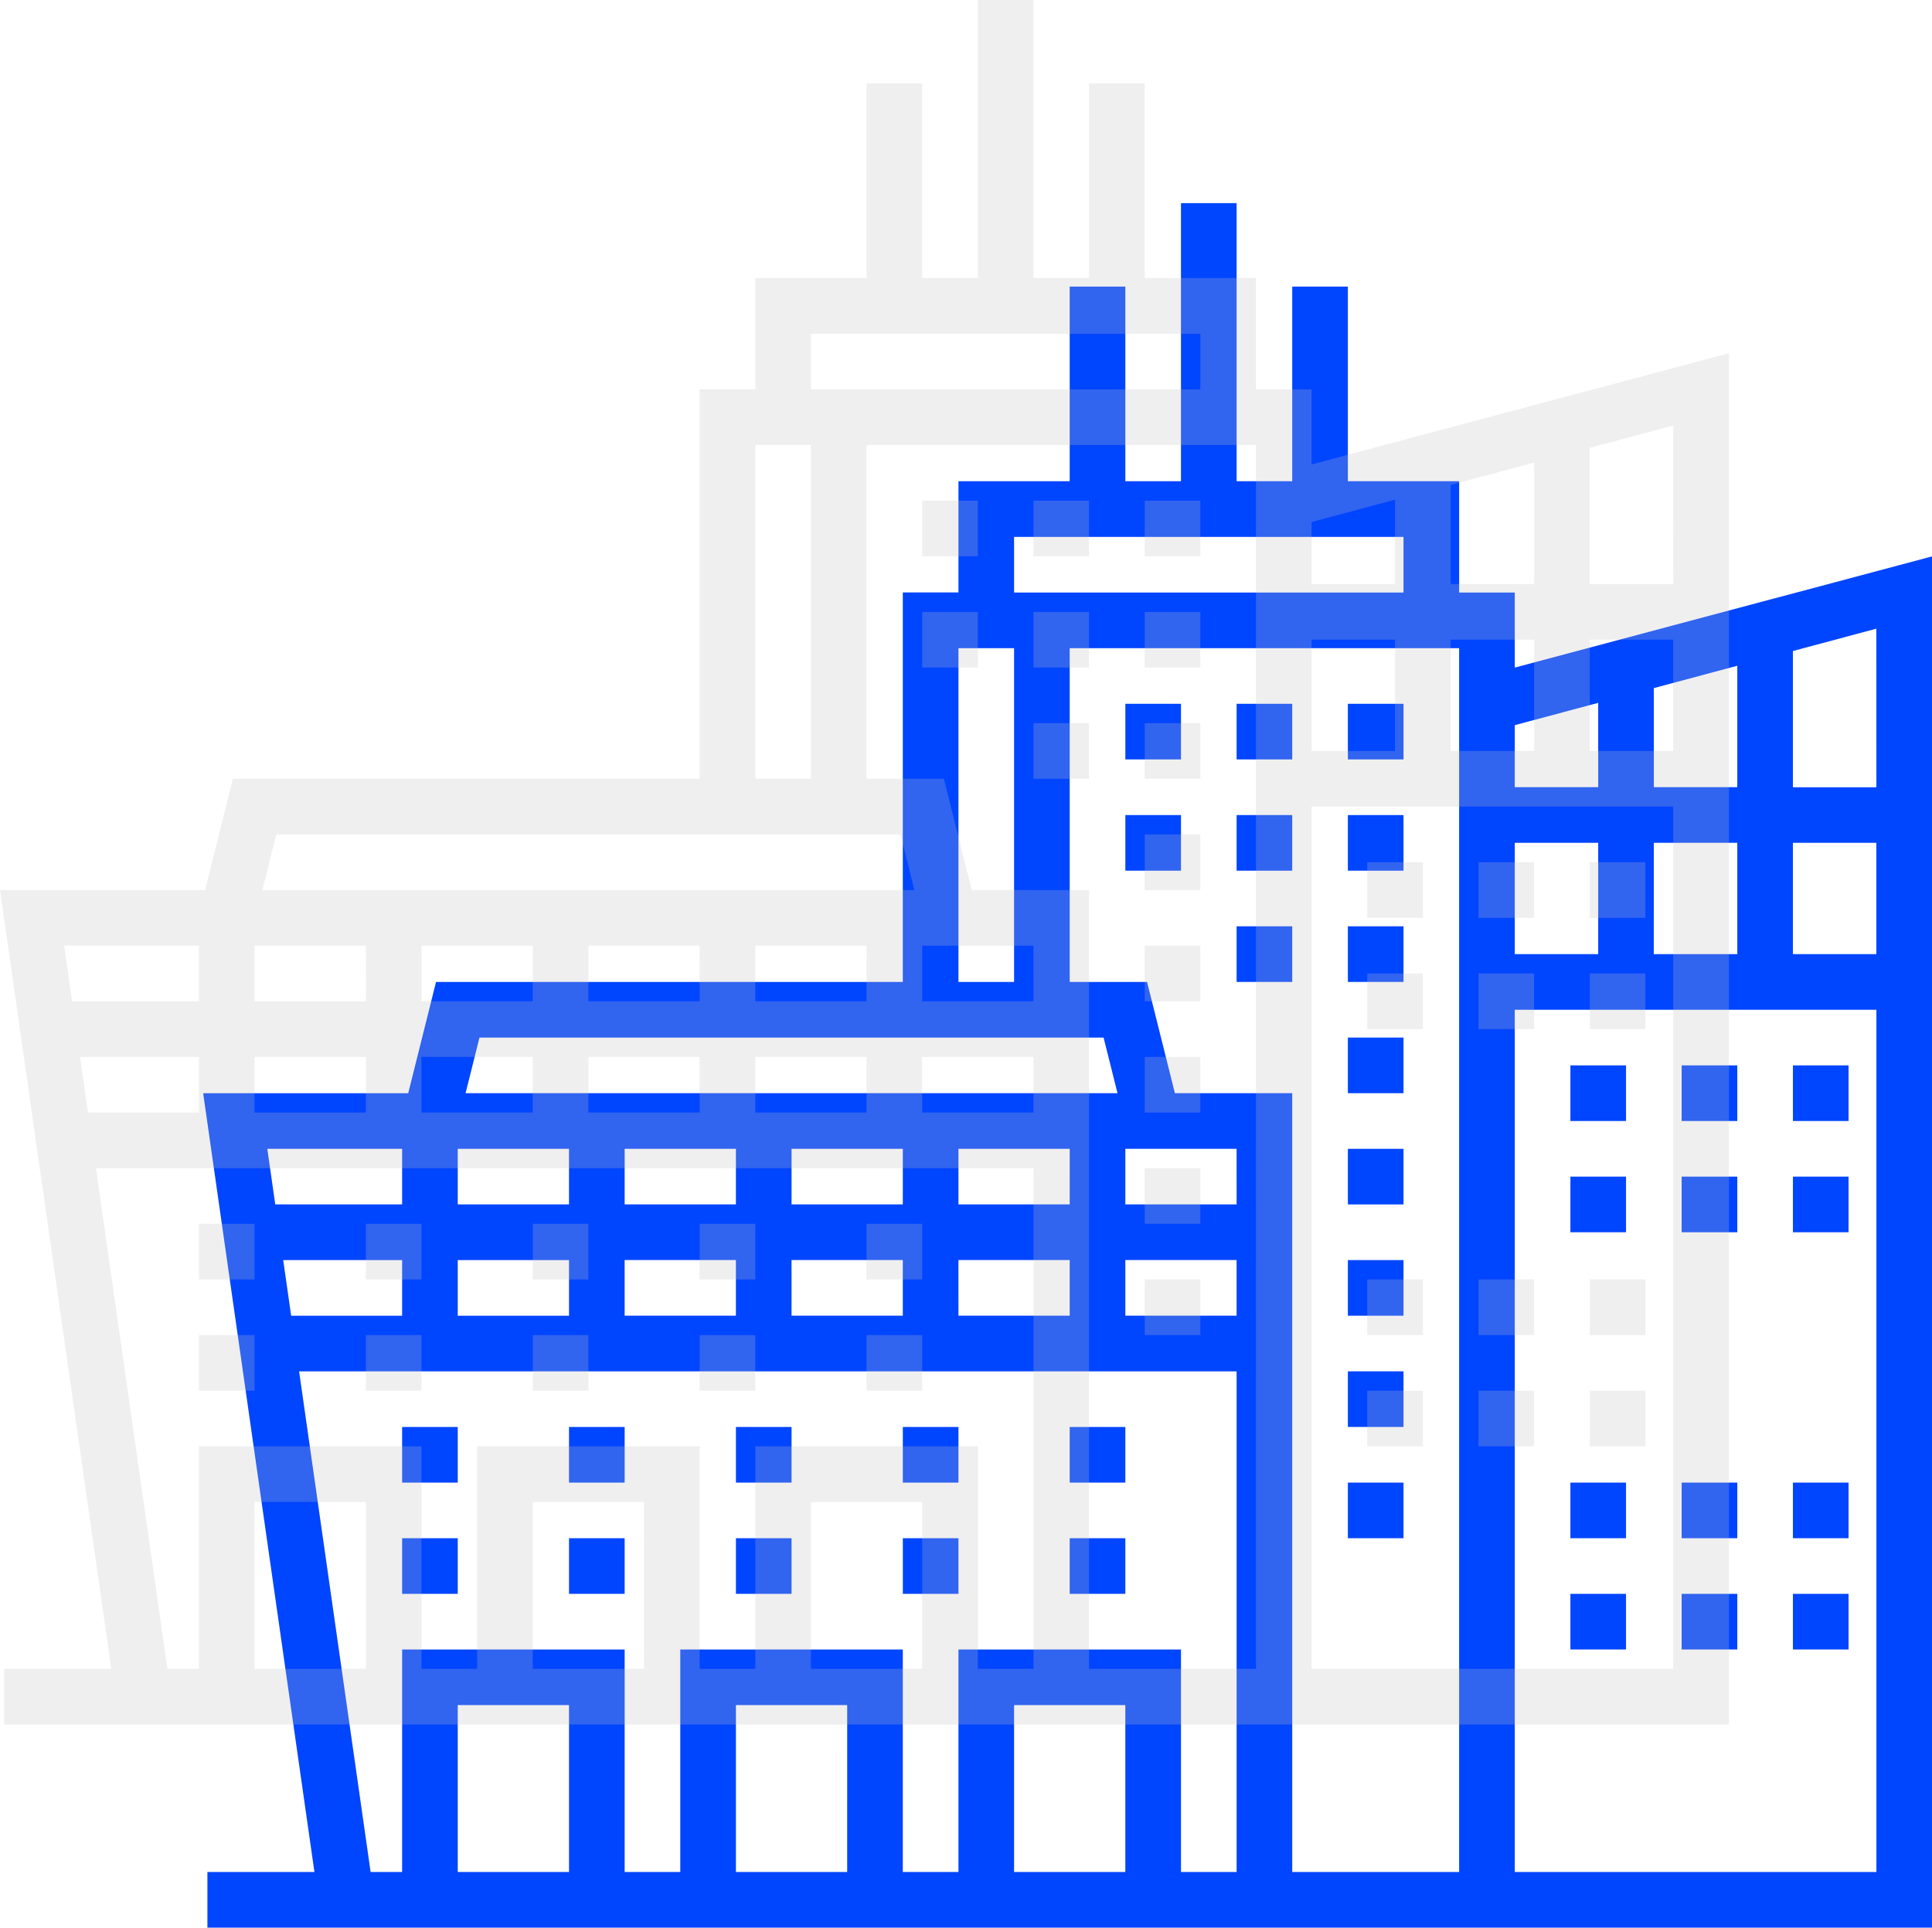 <svg xmlns="http://www.w3.org/2000/svg" width="95.095" height="94.886" viewBox="0 0 95.095 94.886">
    <defs>
        <style>
            .cls-1{fill:#0045ff}.cls-2{fill:rgba(196,194,194,.25)}
        </style>
    </defs>
    <g id="Group_3401" data-name="Group 3401" transform="translate(-1120.871 -1024)">
        <g id="company" transform="translate(1130.871 1033.887)">
            <path id="Path_1979" d="M64.558 22.975v-3.694H61.82V13.8h-5.477V4.221h-2.738V13.8h-2.738V.113h-2.738V13.8H45.39V4.221h-2.738V13.8h-5.476v5.476h-2.739v19.173H11.462l-1.369 5.477H0l5.477 38.335H.209V85H85.1V17.5zm17.8 5.89h-4.109v-6.706l4.107-1.1zM4.331 54.878l-.392-2.738h5.854v2.738zm8.2-2.738h5.477v2.738h-5.477zm38.336-2.74H45.39v-2.736h5.476zm-8.215 0h-5.476v-2.736h5.477zm-8.215 0h-5.476v-2.736h5.477zm-8.215 0h-5.476v-2.736h5.477zm-8.215 0h-5.476v-2.736h5.477zm2.738 2.738h5.477v2.738h-5.476zm8.215 0h5.477v2.738h-5.476zm8.215 0h5.477v2.738h-5.476zm8.215 0h5.476v2.738H45.39zm2.439-8.215l-1.369-5.474h-3.808v-16.43H61.82v60.242h-8.215V43.925zM64.558 31.6h4.107v5.48h-4.107zm6.846 0h4.107v5.48H71.4zm0-2.738v-4.878l4.107-1.1v5.977zm6.845 2.738h4.107v5.48h-4.107zm-9.584-6.89v4.151h-4.107v-3.052zm-28.751-8.167h19.168v2.738H39.914zm-2.738 5.476h2.738v16.43h-2.738zM13.6 41.187h30.72l.685 2.738H12.916zm-3.807 5.477V49.4H3.548l-.391-2.738zM4.722 57.617h46.145v24.644h-2.738V71.308H37.176v10.953h-2.739V71.308H23.484v10.953h-2.738V71.308H9.793v10.953H8.242zM45.39 82.261h-5.476v-8.215h5.476zm-13.691 0h-5.476v-8.215H31.7zm-13.691 0h-5.477v-8.215h5.477zm46.55 0V39.818h17.8v42.443zm0 0" class="cls-1" data-name="Path 1979"/>
            <path id="Path_1980" d="M57.223 352.113h2.738v2.738h-2.738zm0 0" class="cls-1" data-name="Path 1980" transform="translate(-47.43 -291.758)"/>
            <path id="Path_1981" d="M105.223 352.113h2.738v2.738h-2.738zm0 0" class="cls-1" data-name="Path 1981" transform="translate(-87.215 -291.758)"/>
            <path id="Path_1982" d="M153.223 352.113h2.738v2.738h-2.738zm0 0" class="cls-1" data-name="Path 1982" transform="translate(-127 -291.758)"/>
            <path id="Path_1983" d="M201.223 352.113h2.738v2.738h-2.738zm0 0" class="cls-1" data-name="Path 1983" transform="translate(-166.785 -291.758)"/>
            <path id="Path_1984" d="M249.223 352.113h2.738v2.738h-2.738zm0 0" class="cls-1" data-name="Path 1984" transform="translate(-206.571 -291.758)"/>
            <path id="Path_1985" d="M57.223 384.113h2.738v2.738h-2.738zm0 0" class="cls-1" data-name="Path 1985" transform="translate(-47.43 -318.282)"/>
            <path id="Path_1986" d="M105.223 384.113h2.738v2.738h-2.738zm0 0" class="cls-1" data-name="Path 1986" transform="translate(-87.215 -318.282)"/>
            <path id="Path_1987" d="M153.223 384.113h2.738v2.738h-2.738zm0 0" class="cls-1" data-name="Path 1987" transform="translate(-127 -318.282)"/>
            <path id="Path_1988" d="M201.223 384.113h2.738v2.738h-2.738zm0 0" class="cls-1" data-name="Path 1988" transform="translate(-166.785 -318.282)"/>
            <path id="Path_1989" d="M249.223 384.113h2.738v2.738h-2.738zm0 0" class="cls-1" data-name="Path 1989" transform="translate(-206.571 -318.282)"/>
            <path id="Path_1990" d="M265.223 144.113h2.738v2.738h-2.738zm0 0" class="cls-1" data-name="Path 1990" transform="translate(-219.832 -119.356)"/>
            <path id="Path_1991" d="M297.223 144.113h2.738v2.738h-2.738zm0 0" class="cls-1" data-name="Path 1991" transform="translate(-246.356 -119.356)"/>
            <path id="Path_1992" d="M329.223 144.113h2.738v2.738h-2.738zm0 0" class="cls-1" data-name="Path 1992" transform="translate(-272.879 -119.356)"/>
            <path id="Path_1993" d="M265.223 176.113h2.738v2.738h-2.738zm0 0" class="cls-1" data-name="Path 1993" transform="translate(-219.832 -145.879)"/>
            <path id="Path_1994" d="M297.223 176.113h2.738v2.738h-2.738zm0 0" class="cls-1" data-name="Path 1994" transform="translate(-246.356 -145.879)"/>
            <path id="Path_1995" d="M329.223 176.113h2.738v2.738h-2.738zm0 0" class="cls-1" data-name="Path 1995" transform="translate(-272.879 -145.879)"/>
            <path id="Path_1996" d="M393.223 248.113h2.738v2.738h-2.738zm0 0" class="cls-1" data-name="Path 1996" transform="translate(-325.926 -205.557)"/>
            <path id="Path_1997" d="M425.223 248.113h2.738v2.738h-2.738zm0 0" class="cls-1" data-name="Path 1997" transform="translate(-352.45 -205.557)"/>
            <path id="Path_1998" d="M457.223 248.113h2.738v2.738h-2.738zm0 0" class="cls-1" data-name="Path 1998" transform="translate(-378.973 -205.557)"/>
            <path id="Path_1999" d="M393.223 280.113h2.738v2.738h-2.738zm0 0" class="cls-1" data-name="Path 1999" transform="translate(-325.926 -232.081)"/>
            <path id="Path_2000" d="M425.223 280.113h2.738v2.738h-2.738zm0 0" class="cls-1" data-name="Path 2000" transform="translate(-352.45 -232.081)"/>
            <path id="Path_2001" d="M457.223 280.113h2.738v2.738h-2.738zm0 0" class="cls-1" data-name="Path 2001" transform="translate(-378.973 -232.081)"/>
            <path id="Path_2002" d="M393.223 368.113h2.738v2.738h-2.738zm0 0" class="cls-1" data-name="Path 2002" transform="translate(-325.926 -305.02)"/>
            <path id="Path_2003" d="M425.223 368.113h2.738v2.738h-2.738zm0 0" class="cls-1" data-name="Path 2003" transform="translate(-352.45 -305.02)"/>
            <path id="Path_2004" d="M457.223 368.113h2.738v2.738h-2.738zm0 0" class="cls-1" data-name="Path 2004" transform="translate(-378.973 -305.02)"/>
            <path id="Path_2005" d="M393.223 400.113h2.738v2.738h-2.738zm0 0" class="cls-1" data-name="Path 2005" transform="translate(-325.926 -331.544)"/>
            <path id="Path_2006" d="M425.223 400.113h2.738v2.738h-2.738zm0 0" class="cls-1" data-name="Path 2006" transform="translate(-352.45 -331.544)"/>
            <path id="Path_2007" d="M457.223 400.113h2.738v2.738h-2.738zm0 0" class="cls-1" data-name="Path 2007" transform="translate(-378.973 -331.544)"/>
            <path id="Path_2008" d="M297.223 208.113h2.738v2.738h-2.738zm0 0" class="cls-1" data-name="Path 2008" transform="translate(-246.356 -172.403)"/>
            <path id="Path_2009" d="M329.223 208.113h2.738v2.738h-2.738zm0 0" class="cls-1" data-name="Path 2009" transform="translate(-272.879 -172.403)"/>
            <path id="Path_2010" d="M329.223 240.113h2.738v2.738h-2.738zm0 0" class="cls-1" data-name="Path 2010" transform="translate(-272.879 -198.926)"/>
            <path id="Path_2011" d="M329.223 272.113h2.738v2.738h-2.738zm0 0" class="cls-1" data-name="Path 2011" transform="translate(-272.879 -225.45)"/>
            <path id="Path_2012" d="M329.223 304.113h2.738v2.738h-2.738zm0 0" class="cls-1" data-name="Path 2012" transform="translate(-272.879 -251.973)"/>
            <path id="Path_2013" d="M329.223 336.113h2.738v2.738h-2.738zm0 0" class="cls-1" data-name="Path 2013" transform="translate(-272.879 -278.497)"/>
            <path id="Path_2014" d="M329.223 368.113h2.738v2.738h-2.738zm0 0" class="cls-1" data-name="Path 2014" transform="translate(-272.879 -305.02)"/>
        </g>
        <g id="company-2" data-name="company" transform="translate(1120.871 1023.887)">
            <path id="Path_1979-2" d="M64.558 22.975v-3.694H61.82V13.8h-5.477V4.221h-2.738V13.8h-2.738V.113h-2.738V13.8H45.39V4.221h-2.738V13.8h-5.476v5.476h-2.739v19.173H11.462l-1.369 5.477H0l5.477 38.335H.209V85H85.1V17.5zm17.8 5.89h-4.109v-6.706l4.107-1.1zM4.331 54.878l-.392-2.738h5.854v2.738zm8.2-2.738h5.477v2.738h-5.477zm38.336-2.74H45.39v-2.736h5.476zm-8.215 0h-5.476v-2.736h5.477zm-8.215 0h-5.476v-2.736h5.477zm-8.215 0h-5.476v-2.736h5.477zm-8.215 0h-5.476v-2.736h5.477zm2.738 2.738h5.477v2.738h-5.476zm8.215 0h5.477v2.738h-5.476zm8.215 0h5.477v2.738h-5.476zm8.215 0h5.476v2.738H45.39zm2.439-8.215l-1.369-5.474h-3.808v-16.43H61.82v60.242h-8.215V43.925zM64.558 31.6h4.107v5.48h-4.107zm6.846 0h4.107v5.48H71.4zm0-2.738v-4.878l4.107-1.1v5.977zm6.845 2.738h4.107v5.48h-4.107zm-9.584-6.89v4.151h-4.107v-3.052zm-28.751-8.167h19.168v2.738H39.914zm-2.738 5.476h2.738v16.43h-2.738zM13.6 41.187h30.72l.685 2.738H12.916zm-3.807 5.477V49.4H3.548l-.391-2.738zM4.722 57.617h46.145v24.644h-2.738V71.308H37.176v10.953h-2.739V71.308H23.484v10.953h-2.738V71.308H9.793v10.953H8.242zM45.39 82.261h-5.476v-8.215h5.476zm-13.691 0h-5.476v-8.215H31.7zm-13.691 0h-5.477v-8.215h5.477zm46.55 0V39.818h17.8v42.443zm0 0" class="cls-2" data-name="Path 1979"/>
            <path id="Path_1980-2" d="M57.223 352.113h2.738v2.738h-2.738zm0 0" class="cls-2" data-name="Path 1980" transform="translate(-47.43 -291.758)"/>
            <path id="Path_1981-2" d="M105.223 352.113h2.738v2.738h-2.738zm0 0" class="cls-2" data-name="Path 1981" transform="translate(-87.215 -291.758)"/>
            <path id="Path_1982-2" d="M153.223 352.113h2.738v2.738h-2.738zm0 0" class="cls-2" data-name="Path 1982" transform="translate(-127 -291.758)"/>
            <path id="Path_1983-2" d="M201.223 352.113h2.738v2.738h-2.738zm0 0" class="cls-2" data-name="Path 1983" transform="translate(-166.785 -291.758)"/>
            <path id="Path_1984-2" d="M249.223 352.113h2.738v2.738h-2.738zm0 0" class="cls-2" data-name="Path 1984" transform="translate(-206.571 -291.758)"/>
            <path id="Path_1985-2" d="M57.223 384.113h2.738v2.738h-2.738zm0 0" class="cls-2" data-name="Path 1985" transform="translate(-47.43 -318.282)"/>
            <path id="Path_1986-2" d="M105.223 384.113h2.738v2.738h-2.738zm0 0" class="cls-2" data-name="Path 1986" transform="translate(-87.215 -318.282)"/>
            <path id="Path_1987-2" d="M153.223 384.113h2.738v2.738h-2.738zm0 0" class="cls-2" data-name="Path 1987" transform="translate(-127 -318.282)"/>
            <path id="Path_1988-2" d="M201.223 384.113h2.738v2.738h-2.738zm0 0" class="cls-2" data-name="Path 1988" transform="translate(-166.785 -318.282)"/>
            <path id="Path_1989-2" d="M249.223 384.113h2.738v2.738h-2.738zm0 0" class="cls-2" data-name="Path 1989" transform="translate(-206.571 -318.282)"/>
            <path id="Path_1990-2" d="M265.223 144.113h2.738v2.738h-2.738zm0 0" class="cls-2" data-name="Path 1990" transform="translate(-219.832 -119.356)"/>
            <path id="Path_1991-2" d="M297.223 144.113h2.738v2.738h-2.738zm0 0" class="cls-2" data-name="Path 1991" transform="translate(-246.356 -119.356)"/>
            <path id="Path_1992-2" d="M329.223 144.113h2.738v2.738h-2.738zm0 0" class="cls-2" data-name="Path 1992" transform="translate(-272.879 -119.356)"/>
            <path id="Path_1993-2" d="M265.223 176.113h2.738v2.738h-2.738zm0 0" class="cls-2" data-name="Path 1993" transform="translate(-219.832 -145.879)"/>
            <path id="Path_1994-2" d="M297.223 176.113h2.738v2.738h-2.738zm0 0" class="cls-2" data-name="Path 1994" transform="translate(-246.356 -145.879)"/>
            <path id="Path_1995-2" d="M329.223 176.113h2.738v2.738h-2.738zm0 0" class="cls-2" data-name="Path 1995" transform="translate(-272.879 -145.879)"/>
            <path id="Path_1996-2" d="M393.223 248.113h2.738v2.738h-2.738zm0 0" class="cls-2" data-name="Path 1996" transform="translate(-325.926 -205.557)"/>
            <path id="Path_1997-2" d="M425.223 248.113h2.738v2.738h-2.738zm0 0" class="cls-2" data-name="Path 1997" transform="translate(-352.45 -205.557)"/>
            <path id="Path_1998-2" d="M457.223 248.113h2.738v2.738h-2.738zm0 0" class="cls-2" data-name="Path 1998" transform="translate(-378.973 -205.557)"/>
            <path id="Path_1999-2" d="M393.223 280.113h2.738v2.738h-2.738zm0 0" class="cls-2" data-name="Path 1999" transform="translate(-325.926 -232.081)"/>
            <path id="Path_2000-2" d="M425.223 280.113h2.738v2.738h-2.738zm0 0" class="cls-2" data-name="Path 2000" transform="translate(-352.45 -232.081)"/>
            <path id="Path_2001-2" d="M457.223 280.113h2.738v2.738h-2.738zm0 0" class="cls-2" data-name="Path 2001" transform="translate(-378.973 -232.081)"/>
            <path id="Path_2002-2" d="M393.223 368.113h2.738v2.738h-2.738zm0 0" class="cls-2" data-name="Path 2002" transform="translate(-325.926 -305.02)"/>
            <path id="Path_2003-2" d="M425.223 368.113h2.738v2.738h-2.738zm0 0" class="cls-2" data-name="Path 2003" transform="translate(-352.45 -305.02)"/>
            <path id="Path_2004-2" d="M457.223 368.113h2.738v2.738h-2.738zm0 0" class="cls-2" data-name="Path 2004" transform="translate(-378.973 -305.02)"/>
            <path id="Path_2005-2" d="M393.223 400.113h2.738v2.738h-2.738zm0 0" class="cls-2" data-name="Path 2005" transform="translate(-325.926 -331.544)"/>
            <path id="Path_2006-2" d="M425.223 400.113h2.738v2.738h-2.738zm0 0" class="cls-2" data-name="Path 2006" transform="translate(-352.45 -331.544)"/>
            <path id="Path_2007-2" d="M457.223 400.113h2.738v2.738h-2.738zm0 0" class="cls-2" data-name="Path 2007" transform="translate(-378.973 -331.544)"/>
            <path id="Path_2008-2" d="M297.223 208.113h2.738v2.738h-2.738zm0 0" class="cls-2" data-name="Path 2008" transform="translate(-246.356 -172.403)"/>
            <path id="Path_2009-2" d="M329.223 208.113h2.738v2.738h-2.738zm0 0" class="cls-2" data-name="Path 2009" transform="translate(-272.879 -172.403)"/>
            <path id="Path_2010-2" d="M329.223 240.113h2.738v2.738h-2.738zm0 0" class="cls-2" data-name="Path 2010" transform="translate(-272.879 -198.926)"/>
            <path id="Path_2011-2" d="M329.223 272.113h2.738v2.738h-2.738zm0 0" class="cls-2" data-name="Path 2011" transform="translate(-272.879 -225.45)"/>
            <path id="Path_2012-2" d="M329.223 304.113h2.738v2.738h-2.738zm0 0" class="cls-2" data-name="Path 2012" transform="translate(-272.879 -251.973)"/>
            <path id="Path_2013-2" d="M329.223 336.113h2.738v2.738h-2.738zm0 0" class="cls-2" data-name="Path 2013" transform="translate(-272.879 -278.497)"/>
            <path id="Path_2014-2" d="M329.223 368.113h2.738v2.738h-2.738zm0 0" class="cls-2" data-name="Path 2014" transform="translate(-272.879 -305.02)"/>
        </g>
    </g>
</svg>

